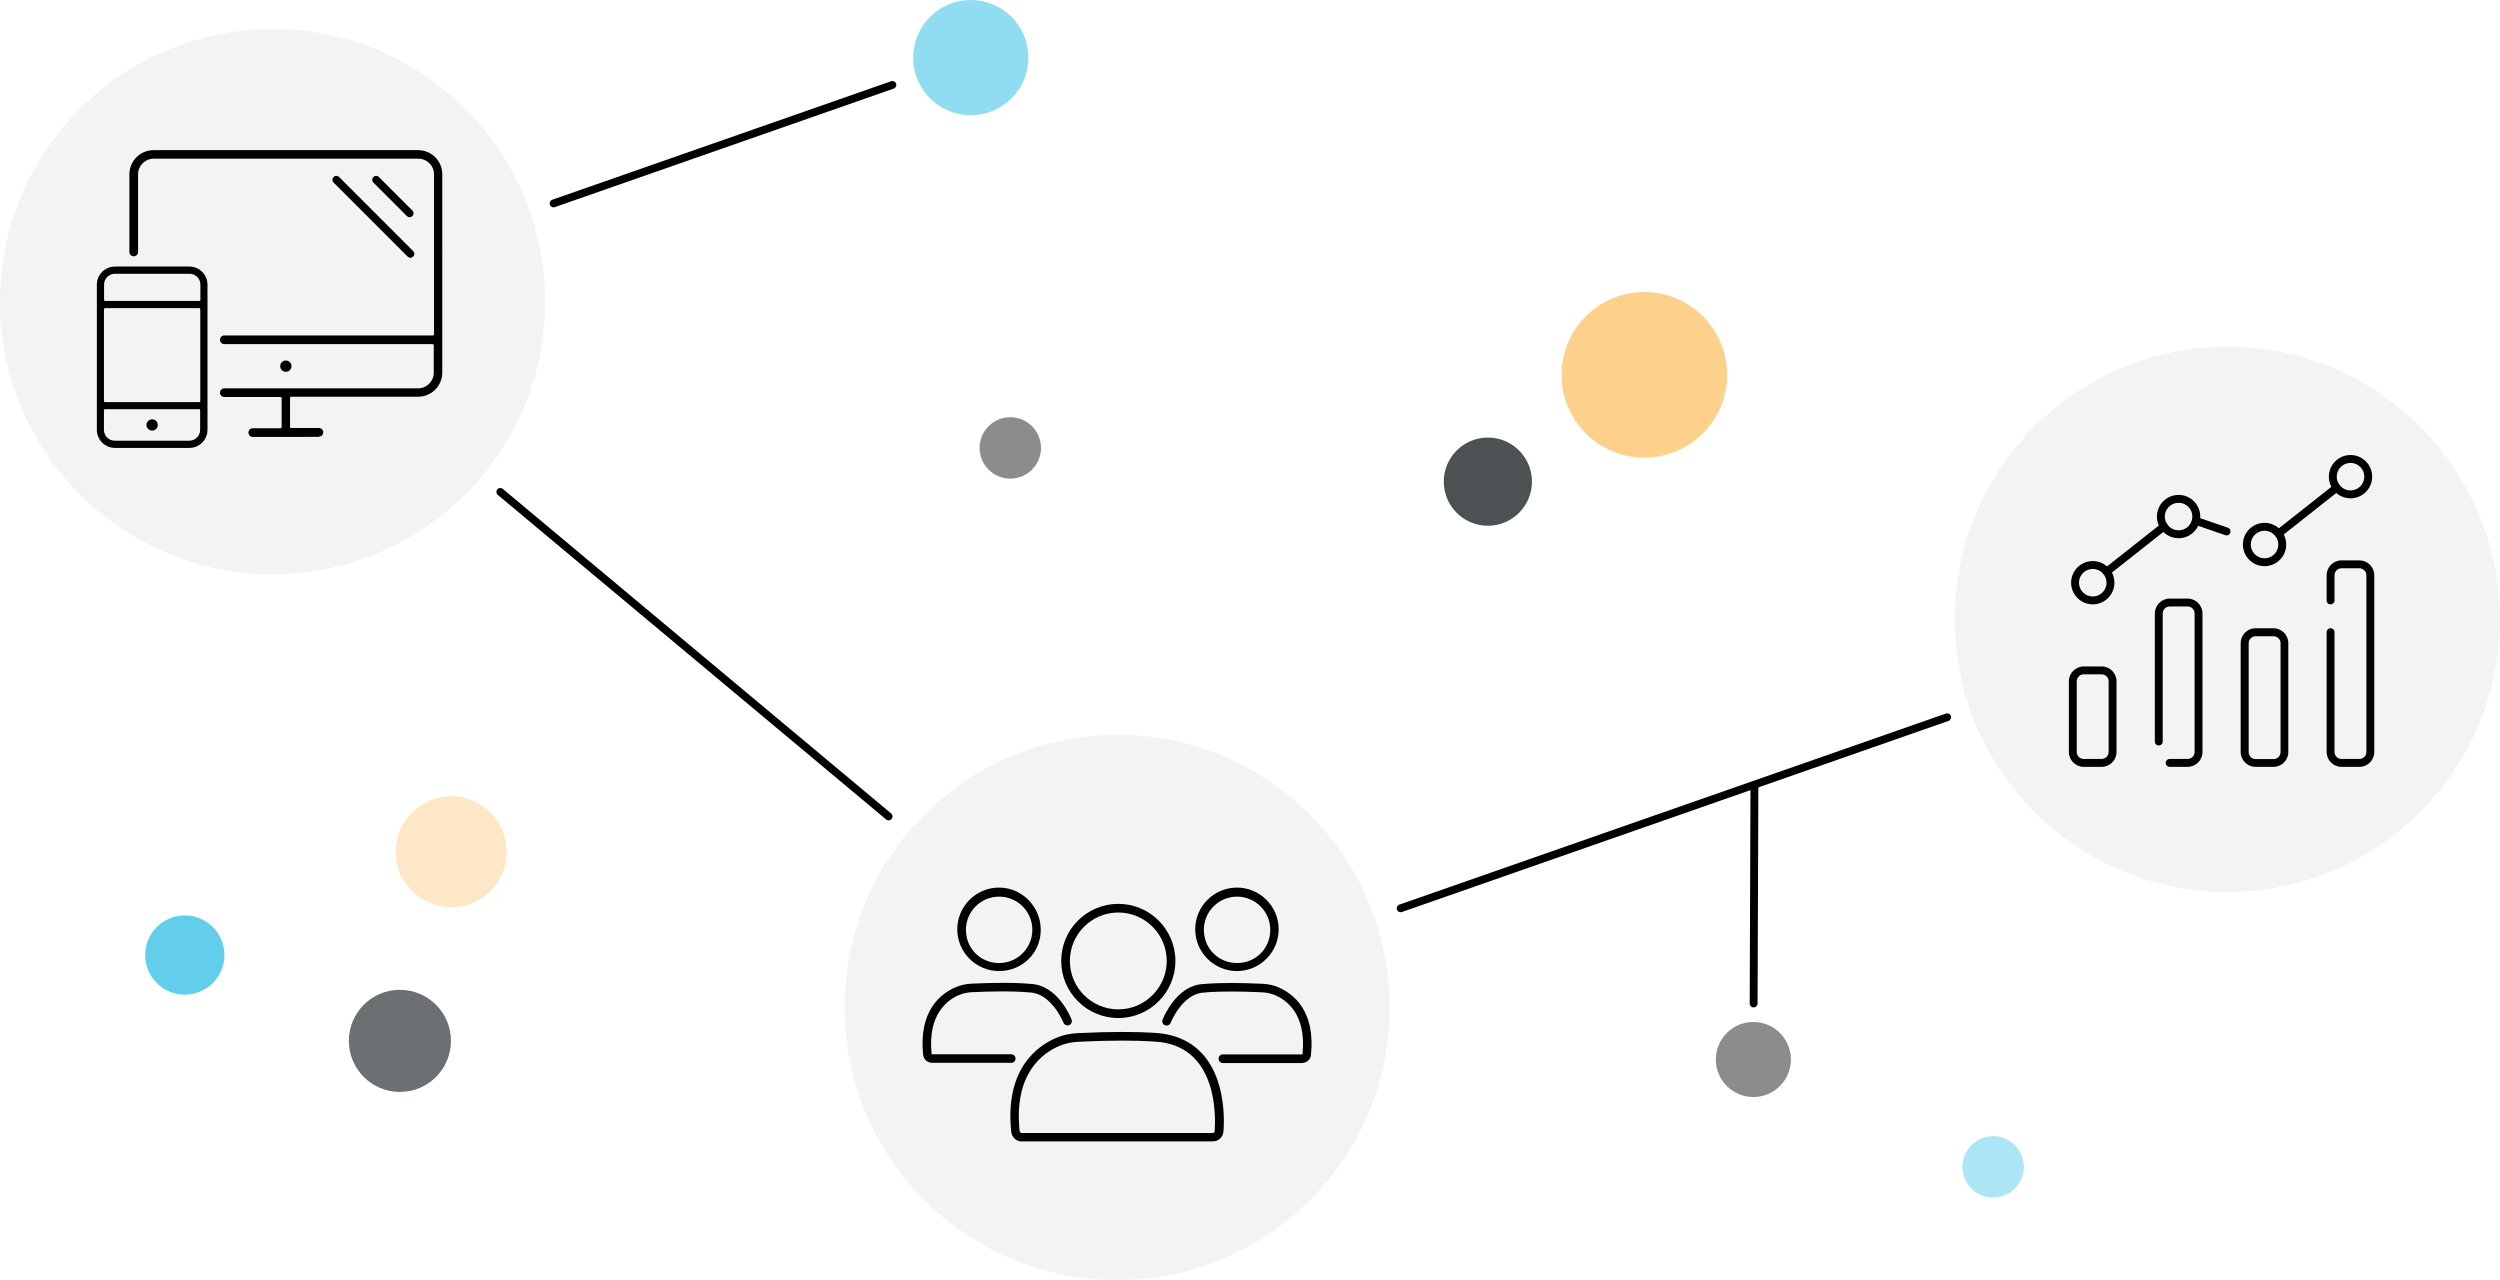 <?xml version="1.0" encoding="utf-8"?>
<!-- Generator: Adobe Illustrator 18.1.1, SVG Export Plug-In . SVG Version: 6.00 Build 0)  -->
<!DOCTYPE svg PUBLIC "-//W3C//DTD SVG 1.1//EN" "http://www.w3.org/Graphics/SVG/1.1/DTD/svg11.dtd">
<svg version="1.1" id="Layer_1" xmlns="http://www.w3.org/2000/svg" xmlns:xlink="http://www.w3.org/1999/xlink" x="0px" y="0px"
	 viewBox="0 0 1904.9 975.3" enable-background="new 0 0 1904.9 975.3" xml:space="preserve">
<g>
	<g opacity="5.000000e-02">
		<g>
			<circle cx="1697.1" cy="471.9" r="207.7"/>
		</g>
	</g>
	<g opacity="5.000000e-02">
		<g>
			<circle cx="851.2" cy="767.6" r="207.7"/>
		</g>
	</g>
	<g opacity="5.000000e-02">
		<g>
			<circle cx="207.7" cy="229.8" r="207.7"/>
		</g>
	</g>
	<g opacity="0.6">
		<g>
			<circle fill="#46C6E7" cx="739.7" cy="43.9" r="43.9"/>
		</g>
	</g>
	<g opacity="0.45">
		<g>
			<circle cx="1336" cy="807.3" r="28.6"/>
		</g>
	</g>
	<g opacity="0.45">
		<g>
			<circle fill="#46C6E7" cx="1518.7" cy="889.1" r="23.4"/>
		</g>
	</g>
	<g opacity="0.45">
		<g>
			<circle cx="769.8" cy="341.3" r="23.4"/>
		</g>
	</g>
	<g opacity="0.6">
		<g>
			<circle fill="#FBB040" cx="1252.9" cy="285.6" r="63.1"/>
		</g>
	</g>
	<g opacity="0.85">
		<g>
			<circle fill="#2D3336" cx="1133.7" cy="367" r="33.6"/>
		</g>
	</g>
	<g opacity="0.3">
		<g>
			<circle fill="#FBB040" cx="343.8" cy="649" r="42.3"/>
		</g>
	</g>
	<g opacity="0.7">
		<g>
			<circle fill="#2D3336" cx="304.7" cy="793.1" r="38.9"/>
		</g>
	</g>
	<g opacity="0.85">
		<g>
			<circle fill="#46C6E7" cx="140.8" cy="727.7" r="30.2"/>
		</g>
	</g>
	<g>
		<path d="M1067.2,695.1c-1.2,0-2.4-0.8-2.8-2c-0.5-1.6,0.3-3.3,1.8-3.8l416.5-145.6c1.6-0.5,3.3,0.3,3.8,1.8s-0.3,3.3-1.8,3.8
			l-416.5,145.6C1067.8,695,1067.5,695.1,1067.2,695.1z"/>
	</g>
	<g>
		<path d="M1336.2,767.6C1336.2,767.6,1336.2,767.6,1336.2,767.6c-1.7,0-3-1.4-3-3l0.6-166.3c0-1.7,1.3-3,3-3c0,0,0,0,0,0
			c1.7,0,3,1.4,3,3l-0.6,166.3C1339.2,766.3,1337.8,767.6,1336.2,767.6z"/>
	</g>
	<g>
		<path d="M421.8,158c-1.2,0-2.4-0.8-2.8-2c-0.5-1.6,0.3-3.3,1.8-3.8L679,61.9c1.6-0.5,3.3,0.3,3.8,1.8c0.5,1.6-0.3,3.3-1.8,3.8
			l-258.2,90.3C422.4,157.9,422.1,158,421.8,158z"/>
	</g>
	<g>
		<path d="M677.1,625.1c-0.7,0-1.4-0.2-1.9-0.7L379.3,377.1c-1.3-1.1-1.4-3-0.4-4.2c1.1-1.3,3-1.4,4.2-0.4L679,619.8
			c1.3,1.1,1.4,3,0.4,4.2C678.8,624.7,678,625.1,677.1,625.1z"/>
	</g>
	<g>
		<g>
			<g>
				<path d="M243,332.7c1.8,0,3.3-1.5,3.3-3.3c0-1.8-1.5-3.3-3.3-3.3h-21.2c-0.4,0-0.8-0.3-0.8-0.8v-22.2c0-0.4,0.3-0.8,0.8-0.8
					h96.8c10.1,0,18.4-8.2,18.4-18.4V132.8c0-10.1-8.2-18.4-18.4-18.4H117c-10.1,0-18.4,8.2-18.4,18.4v59.2c0,1.8,1.5,3.3,3.3,3.3
					c1.8,0,3.3-1.5,3.3-3.3v-59.2c0-6.5,5.3-11.9,11.9-11.9h201.7c6.5,0,11.9,5.3,11.9,11.9v122c0,0.4-0.3,0.8-0.8,0.8H170.9
					c-1.8,0-3.3,1.5-3.3,3.3s1.5,3.3,3.3,3.3h158.8c0.4,0,0.8,0.3,0.8,0.8V284c0,6.5-5.3,11.9-11.9,11.9H170.9
					c-1.8,0-3.3,1.5-3.3,3.3c0,1.8,1.5,3.3,3.3,3.3h42.9c0.4,0,0.8,0.3,0.8,0.8v22.2c0,0.4-0.3,0.8-0.8,0.8h-21.2
					c-1.8,0-3.3,1.5-3.3,3.3c0,1.8,1.5,3.3,3.3,3.3H243z"/>
			</g>
		</g>
		<g>
			<g>
				<path d="M217.8,283.3c2.4,0,4.3-1.9,4.3-4.3s-1.9-4.3-4.3-4.3s-4.3,1.9-4.3,4.3S215.4,283.3,217.8,283.3z"/>
			</g>
		</g>
		<g>
			<g>
				<path d="M115.9,328.1c2.4,0,4.3-1.9,4.3-4.3s-1.9-4.3-4.3-4.3c-2.4,0-4.3,1.9-4.3,4.3S113.6,328.1,115.9,328.1z"/>
			</g>
		</g>
		<g>
			<g>
				<path d="M312.7,196.4c0.8,0,1.5-0.3,2.1-0.9c0.6-0.6,0.9-1.3,0.9-2.1c0-0.8-0.3-1.5-0.9-2.1l-56.4-56.4
					c-0.6-0.6-1.3-0.9-2.1-0.9s-1.5,0.3-2.1,0.9s-0.9,1.3-0.9,2.1c0,0.8,0.3,1.5,0.9,2.1l56.4,56.4
					C311.2,196.1,311.9,196.4,312.7,196.4z"/>
			</g>
		</g>
		<g>
			<g>
				<path d="M312.1,165.5c0.8,0,1.5-0.3,2.1-0.9c0.6-0.6,0.9-1.3,0.9-2.1c0-0.8-0.3-1.5-0.9-2.1l-25.5-25.5
					c-0.6-0.6-1.3-0.9-2.1-0.9s-1.5,0.3-2.1,0.9s-0.9,1.3-0.9,2.1c0,0.8,0.3,1.5,0.9,2.1l25.5,25.5
					C310.6,165.2,311.3,165.5,312.1,165.5z"/>
			</g>
		</g>
		<g>
			<g>
				<path d="M87.6,341.3c-7.6,0-13.8-6.2-13.8-13.8V216.9c0-7.6,6.2-13.8,13.8-13.8h56.7c7.6,0,13.8,6.2,13.8,13.8v110.6
					c0,7.6-6.2,13.8-13.8,13.8H87.6z M80,311.8c-0.4,0-0.8,0.3-0.8,0.8v14.9c0,4.6,3.7,8.3,8.3,8.3h56.7c4.6,0,8.3-3.7,8.3-8.3
					v-14.9c0-0.4-0.3-0.8-0.8-0.8H80z M80,234.8c-0.4,0-0.8,0.3-0.8,0.8v70c0,0.4,0.3,0.8,0.8,0.8h71.8c0.4,0,0.8-0.3,0.8-0.8v-70
					c0-0.4-0.3-0.8-0.8-0.8H80z M87.6,208.6c-4.6,0-8.3,3.7-8.3,8.3v11.6c0,0.4,0.3,0.8,0.8,0.8h71.8c0.4,0,0.8-0.3,0.8-0.8v-11.6
					c0-4.6-3.7-8.3-8.3-8.3H87.6z"/>
			</g>
		</g>
	</g>
	<g>
		<g>
			<g>
				<path d="M808.6,732.2c0-24,19.5-43.5,43.5-43.5s43.5,19.5,43.5,43.5s-19.5,43.5-43.5,43.5S808.6,756.2,808.6,732.2z
					 M815.2,732.2c0,20.4,16.6,36.9,36.9,36.9s36.9-16.6,36.9-36.9c0-20.4-16.6-36.9-36.9-36.9S815.2,711.8,815.2,732.2z"/>
			</g>
		</g>
		<g>
			<g>
				<path d="M729.4,708.1c0-17.5,14.3-31.8,31.8-31.8s31.8,14.5,31.8,32.2c0,17.6-14,31.4-31.8,31.4
					C743.7,739.9,729.4,725.6,729.4,708.1z M736,708.5c0,14.2,11.1,25.3,25.3,25.3c13.9,0,25.3-11.3,25.3-25.3s-11.3-25.3-25.3-25.3
					S736,694.5,736,708.5z"/>
			</g>
		</g>
		<g>
			<g>
				<path d="M910.7,708.1c0-17.5,14.3-31.8,31.8-31.8s31.8,14.3,31.8,31.8s-14.3,31.8-31.8,31.8S910.7,725.6,910.7,708.1z
					 M917.3,708.5c0,14.2,11.1,25.3,25.3,25.3c14.2,0,25.3-11.1,25.3-25.3c0-13.9-11.3-25.3-25.3-25.3S917.3,694.5,917.3,708.5z"/>
			</g>
		</g>
		<g>
			<g>
				<path d="M770.5,809.9c1.8,0,3.3-1.5,3.3-3.3c0-1.8-1.5-3.3-3.3-3.3h-60.6l-0.1-0.7c-2.9-29.6,11.9-40.6,20.9-44.4
					c2.9-1.3,6.3-2,9.9-2.2c8.4-0.4,16.3-0.6,23.5-0.6c13.6,0,20.2,0.8,20.5,0.8c16.9,0.8,25.6,22.8,25.7,23
					c0.5,1.3,1.7,2.1,3.1,2.1c0.4,0,0.8-0.1,1.2-0.2c0.8-0.3,1.5-0.9,1.8-1.7c0.4-0.8,0.4-1.7,0.1-2.5c-0.4-1.1-10.3-26.3-31.2-27.2
					c-0.1,0-6.5-0.8-20.9-0.8c-7.3,0-15.4,0.2-24,0.6c-4.4,0.2-8.5,1.1-12.2,2.7c-10.8,4.6-28.4,17.4-24.8,51.6c0.4,3.4,3.3,6,6.7,6
					H770.5z"/>
			</g>
		</g>
		<g>
			<g>
				<path d="M992.2,809.9c3.5,0,6.4-2.6,6.7-6c3.6-34.2-14-47-24.8-51.6c-3.6-1.6-7.7-2.5-12.2-2.7c-8.6-0.4-16.6-0.6-23.9-0.6
					c-14.2,0-20.9,0.8-21.2,0.8c-20.6,0.9-30.5,26.1-31,27.2c-0.6,1.7,0.2,3.6,1.9,4.2c0.4,0.1,0.8,0.2,1.2,0.2
					c1.4,0,2.6-0.8,3.1-2.1c0.1-0.2,8.9-22.3,25.4-23c1.7-0.2,8.3-0.8,20.8-0.8c7.2,0,15.1,0.2,23.5,0.6c3.6,0.2,7,0.9,9.9,2.2
					c9.1,3.9,23.8,14.8,20.9,44.4l-0.1,0.7h-60.6c-1.8,0-3.3,1.5-3.3,3.3c0,1.8,1.5,3.3,3.3,3.3H992.2z"/>
			</g>
		</g>
		<g>
			<g>
				<path d="M778.7,869.8c-4.2,0-7.8-3.2-8.2-7.5c-4.9-47.6,19.6-65.3,34.6-71.6c4.9-2.1,10.3-3.2,16.2-3.5
					c12.2-0.6,23.7-0.9,34-0.9c20.2,0,29.4,1.1,29.8,1.2c20.2,2.6,34.7,14.3,42,33.9c6.2,16.7,5.7,34.2,5.1,40.9
					c-0.3,4.2-3.9,7.4-8.1,7.4H778.7z M821.5,793.8c-5.1,0.2-9.8,1.3-14,3c-13.4,5.6-35.1,21.5-30.6,64.9c0.1,0.9,0.8,1.6,1.7,1.6
					h145.4c0.8,0,1.5-0.6,1.5-1.4c0.8-10.4,2.6-62.3-41.4-67.9c-0.4,0-9.7-1.1-29.2-1.1C844.7,792.9,833.5,793.2,821.5,793.8z"/>
			</g>
		</g>
	</g>
	<g>
		<g>
			<path d="M1601.4,584.3h-13.7c-6.2,0-11.3-5.1-11.3-11.3v-53.9c0-6.2,5.1-11.3,11.3-11.3h13.7c6.2,0,11.3,5.1,11.3,11.3V573
				C1612.7,579.3,1607.6,584.3,1601.4,584.3z M1587.7,513.8c-2.9,0-5.3,2.4-5.3,5.3V573c0,2.9,2.4,5.3,5.3,5.3h13.7
				c2.9,0,5.3-2.4,5.3-5.3v-53.9c0-2.9-2.4-5.3-5.3-5.3H1587.7z"/>
		</g>
		<g>
			<path d="M1666.9,584.3h-13.7c-1.7,0-3-1.3-3-3s1.3-3,3-3h13.7c2.9,0,5.3-2.4,5.3-5.3V467.4c0-2.9-2.4-5.3-5.3-5.3h-13.7
				c-2.9,0-5.3,2.4-5.3,5.3V565c0,1.7-1.3,3-3,3s-3-1.3-3-3v-97.6c0-6.2,5.1-11.3,11.3-11.3h13.7c6.2,0,11.3,5.1,11.3,11.3V573
				C1678.2,579.3,1673.1,584.3,1666.9,584.3z"/>
		</g>
		<g>
			<path d="M1732.3,584.3h-13.7c-6.2,0-11.3-5.1-11.3-11.3v-83c0-6.2,5.1-11.3,11.3-11.3h13.7c6.2,0,11.3,5.1,11.3,11.3v83
				C1743.6,579.3,1738.6,584.3,1732.3,584.3z M1718.7,484.8c-2.9,0-5.3,2.4-5.3,5.3v83c0,2.9,2.4,5.3,5.3,5.3h13.7
				c2.9,0,5.3-2.4,5.3-5.3v-83c0-2.9-2.4-5.3-5.3-5.3H1718.7z"/>
		</g>
		<g>
			<path d="M1797.8,584.3h-13.7c-6.2,0-11.3-5.1-11.3-11.3v-91.3c0-1.7,1.3-3,3-3s3,1.3,3,3V573c0,2.9,2.4,5.3,5.3,5.3h13.7
				c2.9,0,5.3-2.4,5.3-5.3V438.3c0-2.9-2.4-5.3-5.3-5.3h-13.7c-2.9,0-5.3,2.4-5.3,5.3v19.2c0,1.7-1.3,3-3,3s-3-1.3-3-3v-19.2
				c0-6.2,5.1-11.3,11.3-11.3h13.7c6.2,0,11.3,5.1,11.3,11.3V573C1809.1,579.3,1804,584.3,1797.8,584.3z"/>
		</g>
		<g>
			<path d="M1736.1,409.6c-0.9,0-1.8-0.4-2.4-1.1c-1-1.3-0.8-3.2,0.5-4.2l44.3-35c1.3-1,3.2-0.8,4.2,0.5c1,1.3,0.8,3.2-0.5,4.2
				l-44.3,35C1737.4,409.4,1736.8,409.6,1736.1,409.6z"/>
		</g>
		<g>
			<path d="M1696.6,408c-0.3,0-0.7-0.1-1-0.2l-23.4-8.1c-1.6-0.5-2.4-2.3-1.9-3.8c0.5-1.6,2.2-2.4,3.8-1.9l23.4,8.1
				c1.6,0.5,2.4,2.3,1.9,3.8C1699,407.2,1697.8,408,1696.6,408z"/>
		</g>
		<g>
			<path d="M1605.2,438.6c-0.9,0-1.8-0.4-2.4-1.1c-1-1.3-0.8-3.2,0.5-4.2l43.7-34.5c1.3-1,3.2-0.8,4.2,0.5c1,1.3,0.8,3.2-0.5,4.2
				L1607,438C1606.5,438.4,1605.8,438.6,1605.2,438.6z"/>
		</g>
		<g>
			<path d="M1594.6,460.5c-9.1,0-16.5-7.4-16.5-16.5s7.4-16.5,16.5-16.5s16.5,7.4,16.5,16.5S1603.7,460.5,1594.6,460.5z
				 M1594.6,433.5c-5.8,0-10.5,4.7-10.5,10.5s4.7,10.5,10.5,10.5s10.5-4.7,10.5-10.5S1600.4,433.5,1594.6,433.5z"/>
		</g>
		<g>
			<path d="M1660,410.1c-9.1,0-16.5-7.4-16.5-16.5s7.4-16.5,16.5-16.5s16.5,7.4,16.5,16.5S1669.1,410.1,1660,410.1z M1660,383.1
				c-5.8,0-10.5,4.7-10.5,10.5s4.7,10.5,10.5,10.5s10.5-4.7,10.5-10.5S1665.8,383.1,1660,383.1z"/>
		</g>
		<g>
			<path d="M1725.5,431.4c-9.1,0-16.5-7.4-16.5-16.5s7.4-16.5,16.5-16.5s16.5,7.4,16.5,16.5S1734.6,431.4,1725.5,431.4z
				 M1725.5,404.4c-5.8,0-10.5,4.7-10.5,10.5s4.7,10.5,10.5,10.5s10.5-4.7,10.5-10.5S1731.3,404.4,1725.5,404.4z"/>
		</g>
		<g>
			<path d="M1791,379.7c-9.1,0-16.5-7.4-16.5-16.5s7.4-16.5,16.5-16.5s16.5,7.4,16.5,16.5S1800.1,379.7,1791,379.7z M1791,352.7
				c-5.8,0-10.5,4.7-10.5,10.5s4.7,10.5,10.5,10.5s10.5-4.7,10.5-10.5S1796.8,352.7,1791,352.7z"/>
		</g>
	</g>
</g>
</svg>
